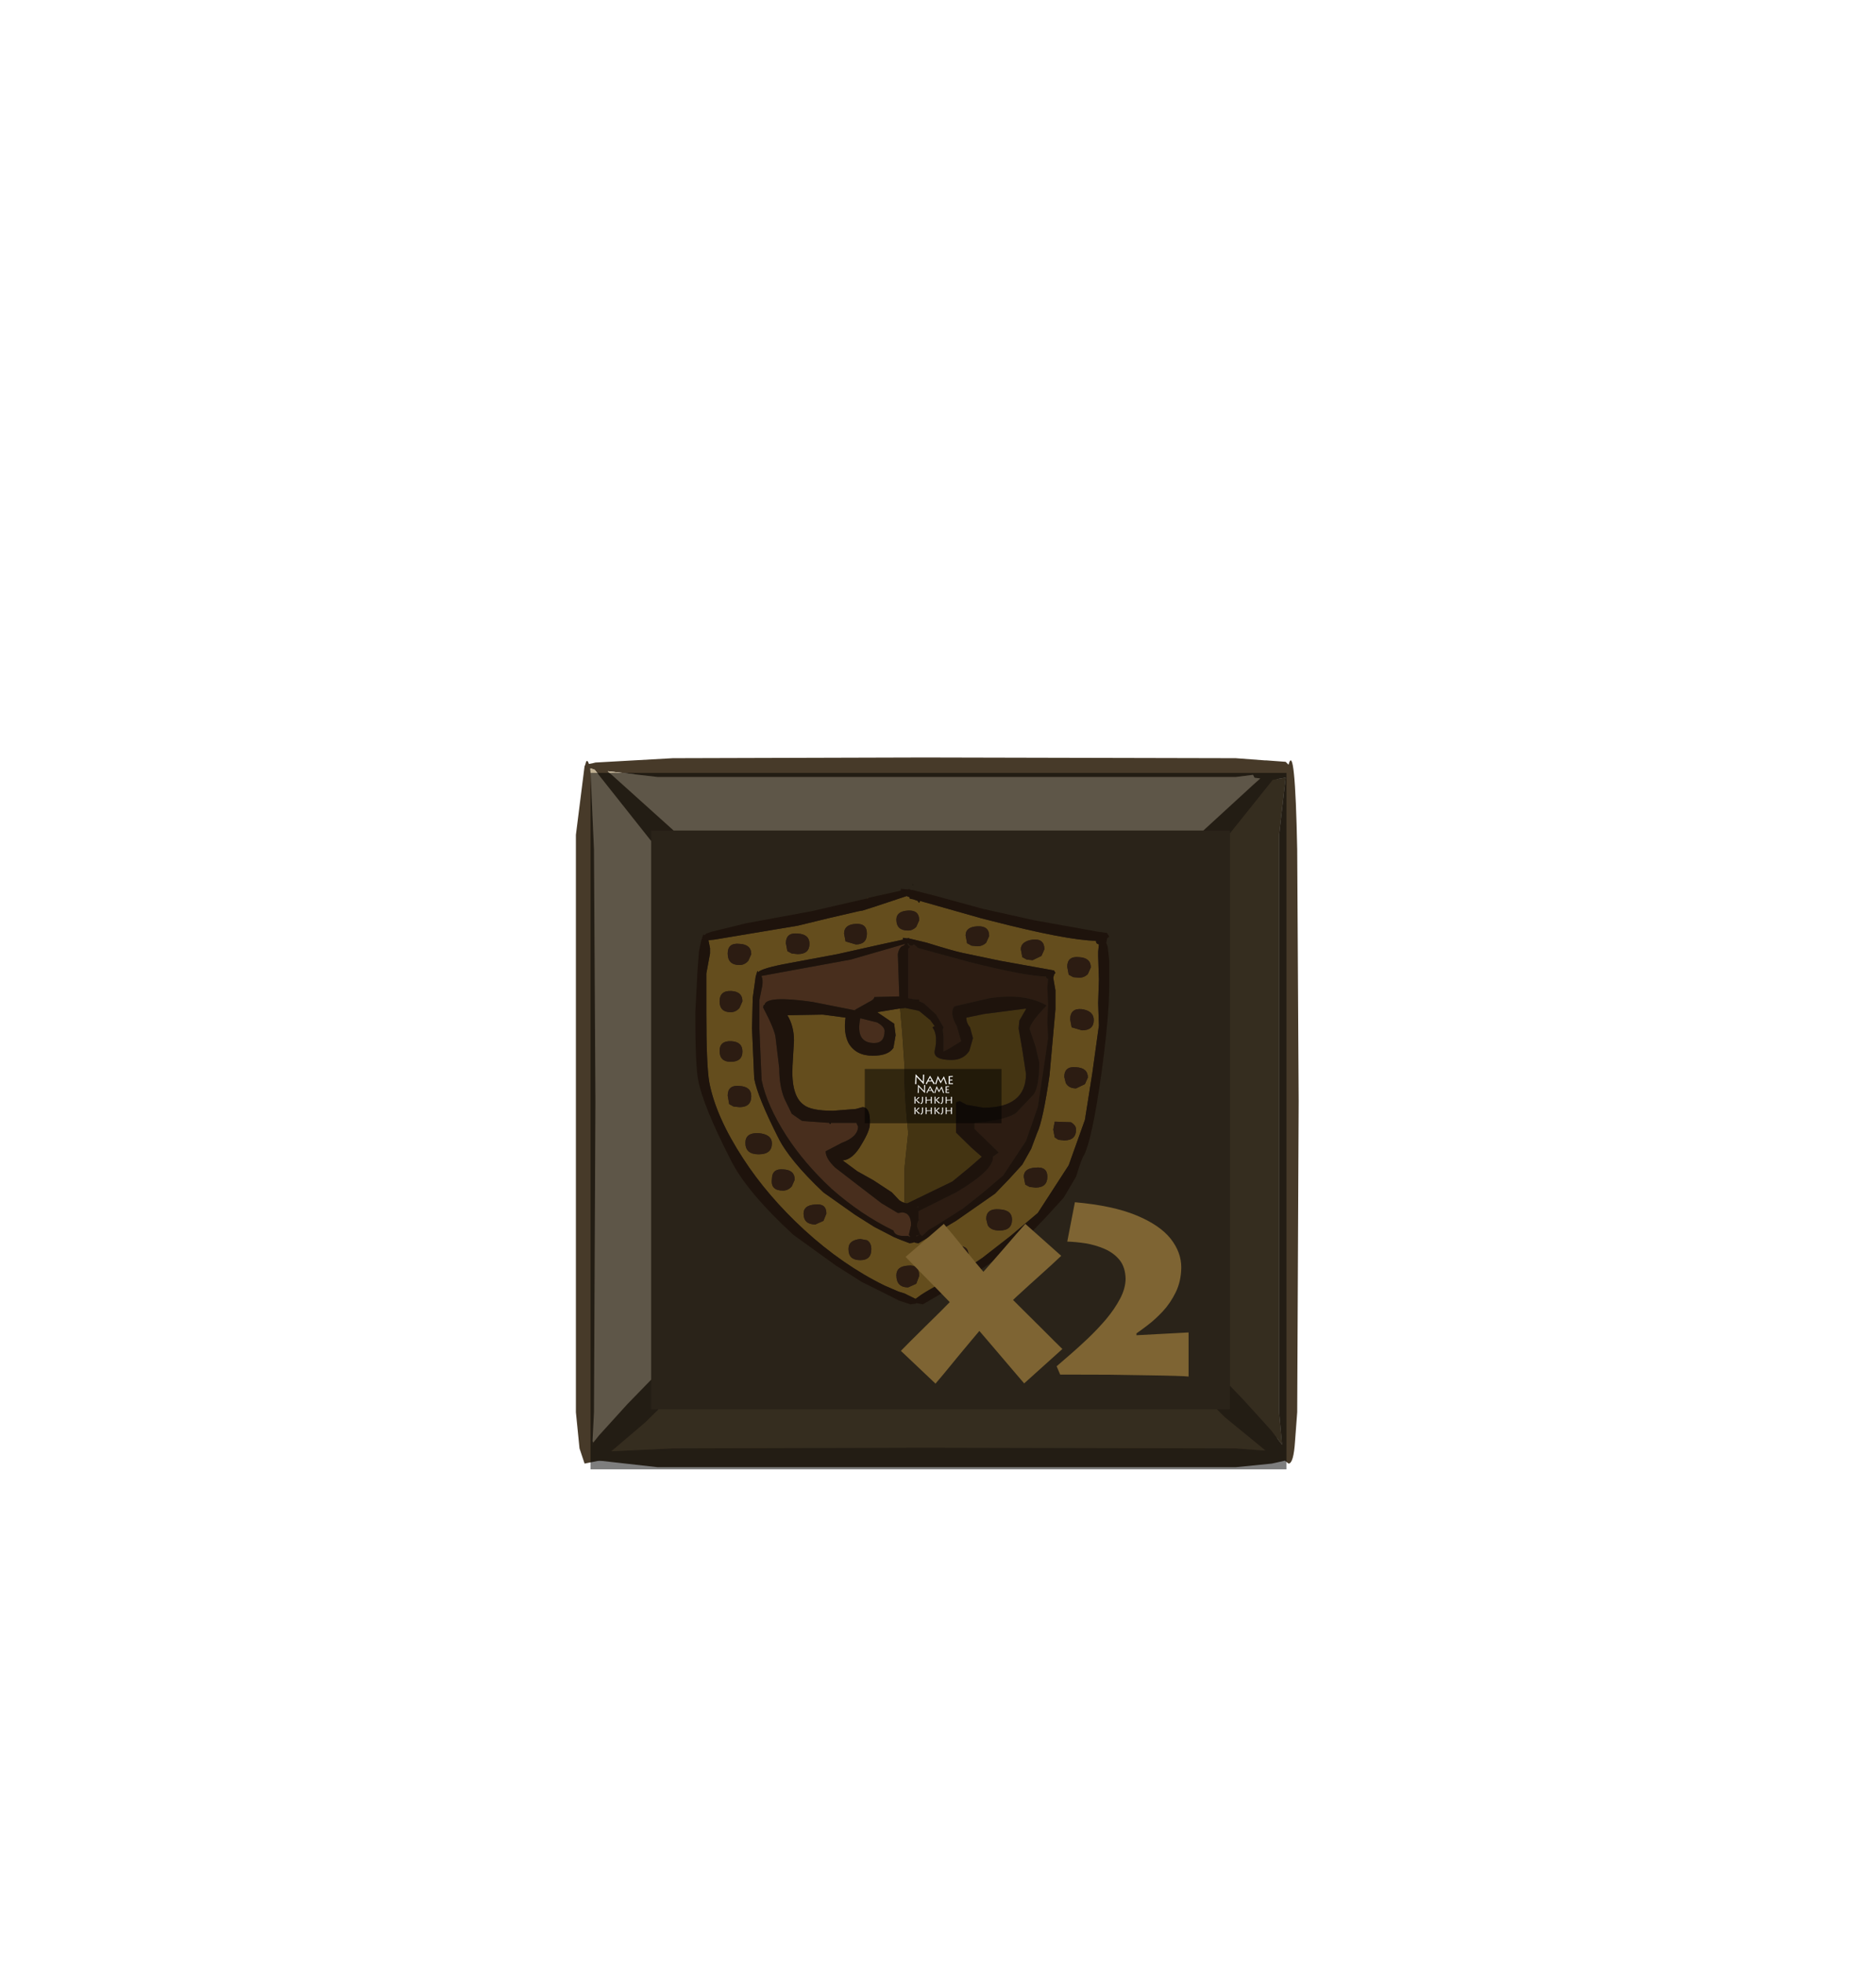 <?xml version="1.0" encoding="UTF-8" standalone="no"?>
<svg xmlns:ffdec="https://www.free-decompiler.com/flash" xmlns:xlink="http://www.w3.org/1999/xlink" ffdec:objectType="frame" height="135.65px" width="129.65px" xmlns="http://www.w3.org/2000/svg">
  <g transform="matrix(1.0, 0.0, 0.0, 1.0, 45.0, 57.4)">
    <use ffdec:characterId="933" height="47.45" id="bgcolor" transform="matrix(1.0, 0.0, 0.0, 1.0, -4.2, -3.9)" width="47.45" xlink:href="#sprite0"/>
    <use ffdec:characterId="921" height="22.0" id="hitbox" transform="matrix(2.23, 0.0, 0.0, 2.175, -4.55, -4.25)" width="22.0" xlink:href="#sprite1"/>
    <clipPath id="clipPath0" transform="matrix(1.0, 0.0, 0.0, 1.0, 0.0, 0.0)">
      <path d="M40.0 0.0 L40.0 40.0 0.0 40.0 0.0 0.0 40.0 0.0" fill="#cccccc" fill-rule="evenodd" stroke="none"/>
    </clipPath>
    <g clip-path="url(#clipPath0)">
      <filter id="filter0">
        <feColorMatrix in="SourceGraphic" result="filterResult0" type="matrix" values="0 0 0 0 1.0,0 0 0 0 0.2,0 0 0 0 0.0,0 0 0 1 0"/>
        <feConvolveMatrix divisor="784.0" in="filterResult0" kernelMatrix="1 1 1 1 1 1 1 1 1 1 1 1 1 1 1 1 1 1 1 1 1 1 1 1 1 1 1 1 1 1 1 1 1 1 1 1 1 1 1 1 1 1 1 1 1 1 1 1 1 1 1 1 1 1 1 1 1 1 1 1 1 1 1 1 1 1 1 1 1 1 1 1 1 1 1 1 1 1 1 1 1 1 1 1 1 1 1 1 1 1 1 1 1 1 1 1 1 1 1 1 1 1 1 1 1 1 1 1 1 1 1 1 1 1 1 1 1 1 1 1 1 1 1 1 1 1 1 1 1 1 1 1 1 1 1 1 1 1 1 1 1 1 1 1 1 1 1 1 1 1 1 1 1 1 1 1 1 1 1 1 1 1 1 1 1 1 1 1 1 1 1 1 1 1 1 1 1 1 1 1 1 1 1 1 1 1 1 1 1 1 1 1 1 1 1 1 1 1 1 1 1 1 1 1 1 1 1 1 1 1 1 1 1 1 1 1 1 1 1 1 1 1 1 1 1 1 1 1 1 1 1 1 1 1 1 1 1 1 1 1 1 1 1 1 1 1 1 1 1 1 1 1 1 1 1 1 1 1 1 1 1 1 1 1 1 1 1 1 1 1 1 1 1 1 1 1 1 1 1 1 1 1 1 1 1 1 1 1 1 1 1 1 1 1 1 1 1 1 1 1 1 1 1 1 1 1 1 1 1 1 1 1 1 1 1 1 1 1 1 1 1 1 1 1 1 1 1 1 1 1 1 1 1 1 1 1 1 1 1 1 1 1 1 1 1 1 1 1 1 1 1 1 1 1 1 1 1 1 1 1 1 1 1 1 1 1 1 1 1 1 1 1 1 1 1 1 1 1 1 1 1 1 1 1 1 1 1 1 1 1 1 1 1 1 1 1 1 1 1 1 1 1 1 1 1 1 1 1 1 1 1 1 1 1 1 1 1 1 1 1 1 1 1 1 1 1 1 1 1 1 1 1 1 1 1 1 1 1 1 1 1 1 1 1 1 1 1 1 1 1 1 1 1 1 1 1 1 1 1 1 1 1 1 1 1 1 1 1 1 1 1 1 1 1 1 1 1 1 1 1 1 1 1 1 1 1 1 1 1 1 1 1 1 1 1 1 1 1 1 1 1 1 1 1 1 1 1 1 1 1 1 1 1 1 1 1 1 1 1 1 1 1 1 1 1 1 1 1 1 1 1 1 1 1 1 1 1 1 1 1 1 1 1 1 1 1 1 1 1 1 1 1 1 1 1 1 1 1 1 1 1 1 1 1 1 1 1 1 1 1 1 1 1 1 1 1 1 1 1 1 1 1 1 1 1 1 1 1 1 1 1 1 1 1 1 1 1 1 1 1 1 1 1 1 1 1 1 1 1 1 1 1 1 1 1 1 1 1 1 1 1 1 1 1 1 1 1 1 1 1 1 1 1 1 1 1 1 1 1 1 1 1 1 1 1 1 1 1 1 1 1 1 1 1 1 1 1 1 1 1 1 1 1 1 1 1 1 1 1 1 1 1 1 1 1 1 1 1 1 1 1 1 1 1 1 1 1 1 1 1 1 1 1 1 1 1 1 1 1 1 1 1 1 1 1 1 1 1 1 1 1 1 1 1 1 1 1 1 1 1 1 1 1 1 1 1 1 1 1 1 1 1 1 1 1 1 1 1 1 1 1 1 1 1 1 1 1 1 1 1 1 1 1 1 1 1 1 1 1 1 1 1 1 1 1 1 1 1 1 1 1 1 1 1 1 1 1 1 1 1 1 1 1 1" order="28 28" result="filterResult1"/>
        <feConvolveMatrix divisor="784.0" in="filterResult1" kernelMatrix="1 1 1 1 1 1 1 1 1 1 1 1 1 1 1 1 1 1 1 1 1 1 1 1 1 1 1 1 1 1 1 1 1 1 1 1 1 1 1 1 1 1 1 1 1 1 1 1 1 1 1 1 1 1 1 1 1 1 1 1 1 1 1 1 1 1 1 1 1 1 1 1 1 1 1 1 1 1 1 1 1 1 1 1 1 1 1 1 1 1 1 1 1 1 1 1 1 1 1 1 1 1 1 1 1 1 1 1 1 1 1 1 1 1 1 1 1 1 1 1 1 1 1 1 1 1 1 1 1 1 1 1 1 1 1 1 1 1 1 1 1 1 1 1 1 1 1 1 1 1 1 1 1 1 1 1 1 1 1 1 1 1 1 1 1 1 1 1 1 1 1 1 1 1 1 1 1 1 1 1 1 1 1 1 1 1 1 1 1 1 1 1 1 1 1 1 1 1 1 1 1 1 1 1 1 1 1 1 1 1 1 1 1 1 1 1 1 1 1 1 1 1 1 1 1 1 1 1 1 1 1 1 1 1 1 1 1 1 1 1 1 1 1 1 1 1 1 1 1 1 1 1 1 1 1 1 1 1 1 1 1 1 1 1 1 1 1 1 1 1 1 1 1 1 1 1 1 1 1 1 1 1 1 1 1 1 1 1 1 1 1 1 1 1 1 1 1 1 1 1 1 1 1 1 1 1 1 1 1 1 1 1 1 1 1 1 1 1 1 1 1 1 1 1 1 1 1 1 1 1 1 1 1 1 1 1 1 1 1 1 1 1 1 1 1 1 1 1 1 1 1 1 1 1 1 1 1 1 1 1 1 1 1 1 1 1 1 1 1 1 1 1 1 1 1 1 1 1 1 1 1 1 1 1 1 1 1 1 1 1 1 1 1 1 1 1 1 1 1 1 1 1 1 1 1 1 1 1 1 1 1 1 1 1 1 1 1 1 1 1 1 1 1 1 1 1 1 1 1 1 1 1 1 1 1 1 1 1 1 1 1 1 1 1 1 1 1 1 1 1 1 1 1 1 1 1 1 1 1 1 1 1 1 1 1 1 1 1 1 1 1 1 1 1 1 1 1 1 1 1 1 1 1 1 1 1 1 1 1 1 1 1 1 1 1 1 1 1 1 1 1 1 1 1 1 1 1 1 1 1 1 1 1 1 1 1 1 1 1 1 1 1 1 1 1 1 1 1 1 1 1 1 1 1 1 1 1 1 1 1 1 1 1 1 1 1 1 1 1 1 1 1 1 1 1 1 1 1 1 1 1 1 1 1 1 1 1 1 1 1 1 1 1 1 1 1 1 1 1 1 1 1 1 1 1 1 1 1 1 1 1 1 1 1 1 1 1 1 1 1 1 1 1 1 1 1 1 1 1 1 1 1 1 1 1 1 1 1 1 1 1 1 1 1 1 1 1 1 1 1 1 1 1 1 1 1 1 1 1 1 1 1 1 1 1 1 1 1 1 1 1 1 1 1 1 1 1 1 1 1 1 1 1 1 1 1 1 1 1 1 1 1 1 1 1 1 1 1 1 1 1 1 1 1 1 1 1 1 1 1 1 1 1 1 1 1 1 1 1 1 1 1 1 1 1 1 1 1 1 1 1 1 1 1 1 1 1 1 1 1 1 1 1 1 1 1 1 1 1 1 1 1 1 1 1 1 1 1 1 1 1 1 1 1 1 1 1 1 1 1 1 1 1 1 1 1 1 1 1 1 1 1 1 1 1 1 1 1 1 1 1 1 1 1 1 1 1 1 1 1 1 1 1 1" order="28 28" result="filterResult2"/>
        <feConvolveMatrix divisor="784.0" in="filterResult2" kernelMatrix="1 1 1 1 1 1 1 1 1 1 1 1 1 1 1 1 1 1 1 1 1 1 1 1 1 1 1 1 1 1 1 1 1 1 1 1 1 1 1 1 1 1 1 1 1 1 1 1 1 1 1 1 1 1 1 1 1 1 1 1 1 1 1 1 1 1 1 1 1 1 1 1 1 1 1 1 1 1 1 1 1 1 1 1 1 1 1 1 1 1 1 1 1 1 1 1 1 1 1 1 1 1 1 1 1 1 1 1 1 1 1 1 1 1 1 1 1 1 1 1 1 1 1 1 1 1 1 1 1 1 1 1 1 1 1 1 1 1 1 1 1 1 1 1 1 1 1 1 1 1 1 1 1 1 1 1 1 1 1 1 1 1 1 1 1 1 1 1 1 1 1 1 1 1 1 1 1 1 1 1 1 1 1 1 1 1 1 1 1 1 1 1 1 1 1 1 1 1 1 1 1 1 1 1 1 1 1 1 1 1 1 1 1 1 1 1 1 1 1 1 1 1 1 1 1 1 1 1 1 1 1 1 1 1 1 1 1 1 1 1 1 1 1 1 1 1 1 1 1 1 1 1 1 1 1 1 1 1 1 1 1 1 1 1 1 1 1 1 1 1 1 1 1 1 1 1 1 1 1 1 1 1 1 1 1 1 1 1 1 1 1 1 1 1 1 1 1 1 1 1 1 1 1 1 1 1 1 1 1 1 1 1 1 1 1 1 1 1 1 1 1 1 1 1 1 1 1 1 1 1 1 1 1 1 1 1 1 1 1 1 1 1 1 1 1 1 1 1 1 1 1 1 1 1 1 1 1 1 1 1 1 1 1 1 1 1 1 1 1 1 1 1 1 1 1 1 1 1 1 1 1 1 1 1 1 1 1 1 1 1 1 1 1 1 1 1 1 1 1 1 1 1 1 1 1 1 1 1 1 1 1 1 1 1 1 1 1 1 1 1 1 1 1 1 1 1 1 1 1 1 1 1 1 1 1 1 1 1 1 1 1 1 1 1 1 1 1 1 1 1 1 1 1 1 1 1 1 1 1 1 1 1 1 1 1 1 1 1 1 1 1 1 1 1 1 1 1 1 1 1 1 1 1 1 1 1 1 1 1 1 1 1 1 1 1 1 1 1 1 1 1 1 1 1 1 1 1 1 1 1 1 1 1 1 1 1 1 1 1 1 1 1 1 1 1 1 1 1 1 1 1 1 1 1 1 1 1 1 1 1 1 1 1 1 1 1 1 1 1 1 1 1 1 1 1 1 1 1 1 1 1 1 1 1 1 1 1 1 1 1 1 1 1 1 1 1 1 1 1 1 1 1 1 1 1 1 1 1 1 1 1 1 1 1 1 1 1 1 1 1 1 1 1 1 1 1 1 1 1 1 1 1 1 1 1 1 1 1 1 1 1 1 1 1 1 1 1 1 1 1 1 1 1 1 1 1 1 1 1 1 1 1 1 1 1 1 1 1 1 1 1 1 1 1 1 1 1 1 1 1 1 1 1 1 1 1 1 1 1 1 1 1 1 1 1 1 1 1 1 1 1 1 1 1 1 1 1 1 1 1 1 1 1 1 1 1 1 1 1 1 1 1 1 1 1 1 1 1 1 1 1 1 1 1 1 1 1 1 1 1 1 1 1 1 1 1 1 1 1 1 1 1 1 1 1 1 1 1 1 1 1 1 1 1 1 1 1 1 1 1 1 1 1 1 1 1 1 1 1 1 1 1 1 1 1 1 1 1 1 1 1 1 1 1 1 1 1 1 1 1 1 1 1 1" order="28 28" result="filterResult3"/>
        <feComposite in="SourceGraphic" in2="filterResult3" operator="over" result="filterResult4"/>
      </filter>
      <use ffdec:characterId="982" filter="url(#filter0)" height="34.7" transform="matrix(1.018, 0.0, 0.0, 0.836, 3.052, 3.734)" width="28.1" xlink:href="#sprite2"/>
      <filter id="filter3">
        <feColorMatrix in="SourceGraphic" result="filterResult5" type="matrix" values="0 0 0 0 0.0,0 0 0 0 0.0,0 0 0 0 0.0,0 0 0 1 0"/>
        <feConvolveMatrix divisor="9.0" in="filterResult5" kernelMatrix="1 1 1 1 1 1 1 1 1" order="3 3" result="filterResult6"/>
        <feComposite in="SourceGraphic" in2="filterResult6" operator="over" result="filterResult7"/>
      </filter>
      <use ffdec:characterId="983" filter="url(#filter3)" height="15.25" transform="matrix(1.0, 0.0, 0.0, 1.0, 16.75, 24.4)" width="28.35" xlink:href="#text0"/>
    </g>
    <filter id="filter4">
      <feColorMatrix in="SourceGraphic" result="filterResult8" type="matrix" values="0 0 0 0 0.0,0 0 0 0 0.0,0 0 0 0 0.0,0 0 0 1 0"/>
      <feConvolveMatrix divisor="4.0" in="filterResult8" kernelMatrix="1 1 1 1" order="2 2" result="filterResult9"/>
      <feComposite in="SourceGraphic" in2="filterResult9" operator="over" result="filterResult10"/>
    </filter>
    <use ffdec:characterId="935" filter="url(#filter4)" height="15.75" id="txt_hotkey" transform="matrix(1.0, 0.0, 0.0, 1.0, -3.85, -0.1)" width="18.0" xlink:href="#text1"/>
    <use ffdec:characterId="948" ffdec:characterName="Army_fla.Hud_BgButton_151" height="97.6" id="bg" transform="matrix(1.0, 0.0, 0.0, 1.0, -29.05, -29.25)" width="97.6" xlink:href="#sprite3"/>
    <use ffdec:characterId="950" ffdec:characterName="Army_fla.Hud_cooldown_152" height="48.5" id="cdcover" transform="matrix(0.998, 0.0, 0.0, 0.99, -4.2, -4)" width="48.1" xlink:href="#sprite4"/>
    <use ffdec:characterId="950" ffdec:characterName="Army_fla.Hud_cooldown_152" height="48.5" id="cd" transform="matrix(0.998, 0.0, 0.0, 0.99, -4.2, -4)" width="48.1" xlink:href="#sprite4"/>
    <use ffdec:characterId="953" ffdec:characterName="Army_fla.Hud_Description_153" height="50.1" id="desc" transform="matrix(0.075, 0.0, 0.0, 0.075, 14.65, 16.478)" width="129.55" xlink:href="#sprite5"/>
  </g>
  <defs>
    <g id="sprite0" transform="matrix(1.0, 0.0, 0.0, 1.0, 0.0, 0.0)">
      <use ffdec:characterId="932" height="47.45" transform="matrix(1.0, 0.0, 0.0, 1.0, 0.0, 0.0)" width="47.45" xlink:href="#shape0"/>
    </g>
    <g id="shape0" transform="matrix(1.0, 0.0, 0.0, 1.0, 0.0, 0.0)">
      <path d="M47.45 0.0 L47.45 47.45 0.0 47.45 0.0 0.0 47.45 0.0" fill="#564732" fill-rule="evenodd" stroke="none"/>
    </g>
    <g id="sprite1" transform="matrix(1.0, 0.0, 0.0, 1.0, 0.0, 0.0)">
      <use ffdec:characterId="145" height="22.0" transform="matrix(1.0, 0.0, 0.0, 1.0, 0.0, 0.0)" width="22.0" xlink:href="#shape1"/>
    </g>
    <g id="shape1" transform="matrix(1.0, 0.0, 0.0, 1.0, 0.0, 0.0)">
      <path d="M22.0 0.0 L22.0 22.0 0.0 22.0 0.0 0.0 22.0 0.0" fill="#00ff00" fill-opacity="0.0" fill-rule="evenodd" stroke="none"/>
    </g>
    <g id="sprite2" transform="matrix(1.0, 0.0, 0.0, 1.0, 13.45, 17.25)">
      <use ffdec:characterId="981" height="34.7" transform="matrix(1.0, 0.0, 0.0, 1.0, -13.45, -17.25)" width="28.1" xlink:href="#shape3"/>
    </g>
    <g id="shape3" transform="matrix(1.0, 0.0, 0.0, 1.0, 13.45, 17.25)">
      <path d="M0.95 -16.25 L1.0 -16.25 1.1 -16.2 1.1 -16.1 1.25 -16.05 1.3 -16.05 1.65 -15.9 1.7 -15.8 1.75 -15.75 1.8 -15.9 6.0 -14.45 6.65 -14.25 Q11.75 -12.65 13.75 -12.6 13.75 -12.4 13.85 -12.35 L13.95 -12.3 13.9 -11.7 13.9 -11.35 13.95 -9.4 13.9 -7.45 13.95 -5.6 13.5 -1.65 13.0 2.2 11.9 5.95 9.8 9.9 7.95 11.8 6.05 13.6 4.65 14.75 3.4 15.6 Q2.4 16.25 1.9 16.65 L1.5 17.0 0.75 16.55 0.35 16.4 -0.6 15.9 Q-3.45 14.2 -6.05 11.3 -8.55 8.5 -10.2 5.4 -12.05 1.95 -12.5 -0.9 -12.7 -2.3 -12.7 -6.65 L-12.7 -9.9 -12.45 -11.55 -12.45 -12.0 -12.55 -12.6 -12.55 -12.65 -12.15 -12.7 -6.5 -13.85 -4.3 -14.5 -2.35 -15.05 -2.1 -15.1 -1.2 -15.45 0.9 -16.3 0.95 -16.25 M1.0 -15.1 Q0.2 -15.05 0.2 -14.35 0.2 -13.45 1.0 -13.45 1.3 -13.45 1.55 -13.75 L1.75 -14.3 Q1.75 -15.15 1.0 -15.1 M-9.25 -10.05 L-9.35 -9.65 -9.55 -7.9 -9.6 -5.35 -9.45 -1.2 Q-9.2 0.35 -7.85 3.6 -7.1 5.5 -4.75 8.2 L-2.6 10.05 -1.3 11.05 0.05 11.9 0.35 12.05 0.55 12.15 1.1 12.4 1.35 12.35 1.4 12.3 1.45 12.35 1.7 12.4 4.25 10.55 6.9 8.3 7.85 7.1 8.75 5.9 9.35 4.6 9.75 3.3 Q10.15 2.3 10.6 -1.5 L11.0 -6.95 11.0 -8.5 10.85 -9.55 10.9 -9.75 10.9 -9.8 11.0 -9.95 10.9 -10.15 7.25 -10.95 4.7 -11.6 Q4.1 -11.75 2.25 -12.45 L1.05 -12.8 1.05 -12.85 0.95 -12.8 0.65 -12.85 0.65 -12.7 -1.05 -12.25 -3.8 -11.5 -7.1 -10.75 Q-8.9 -10.35 -9.2 -10.0 L-9.2 -10.1 -9.25 -10.05 M4.9 -13.05 L5.0 -12.4 5.3 -12.2 5.7 -12.15 Q6.05 -12.15 6.3 -12.45 L6.5 -13.0 Q6.5 -13.85 5.7 -13.8 4.9 -13.75 4.9 -13.05 M1.7 -6.8 L1.65 -6.75 1.6 -6.85 1.7 -6.8 M0.45 -7.0 L0.6 -4.95 0.75 -2.25 Q0.7 -0.4 1.0 3.3 L0.75 6.2 0.75 9.05 0.95 9.1 Q0.7 9.1 0.4 8.85 L-0.1 8.2 -1.35 7.2 -2.45 6.45 -3.45 5.55 Q-2.75 5.5 -2.15 4.2 -1.6 3.1 -1.6 2.55 -1.55 1.15 -2.1 1.15 L-2.55 1.3 -4.1 1.45 Q-5.6 1.45 -6.1 0.95 -6.95 0.2 -6.85 -2.25 L-6.75 -4.35 Q-6.75 -5.55 -7.2 -6.45 L-4.8 -6.5 -3.25 -6.25 Q-3.4 -5.0 -3.05 -4.15 -2.55 -3.1 -1.4 -3.1 -0.35 -3.1 0.0 -3.75 L0.15 -4.8 0.05 -5.75 -1.1 -6.7 0.4 -7.0 0.45 -7.0 M9.45 -11.0 L10.05 -11.35 10.25 -11.9 Q10.25 -12.8 9.45 -12.7 8.65 -12.55 8.65 -11.9 L8.75 -11.25 9.05 -11.05 9.45 -11.0 M-11.05 -2.6 Q-10.25 -2.6 -10.25 -3.45 -10.25 -4.25 -11.0 -4.3 -11.8 -4.35 -11.8 -3.5 -11.8 -2.6 -11.05 -2.6 M-10.45 -7.05 L-10.25 -7.6 Q-10.25 -8.4 -11.0 -8.45 -11.8 -8.5 -11.8 -7.6 -11.8 -6.7 -11.05 -6.7 -10.7 -6.7 -10.45 -7.05 M-11.25 -11.55 Q-11.25 -10.6 -10.45 -10.6 -10.1 -10.6 -9.85 -10.95 L-9.65 -11.5 Q-9.65 -12.3 -10.45 -12.35 -11.25 -12.45 -11.25 -11.55 M-3.35 -13.2 L-3.25 -12.55 -2.55 -12.3 Q-1.8 -12.3 -1.8 -13.2 -1.8 -14.05 -2.55 -14.0 -3.35 -13.95 -3.35 -13.2 M-6.5 -13.2 Q-7.3 -13.3 -7.3 -12.4 L-7.2 -11.75 -6.9 -11.55 -6.5 -11.5 Q-5.7 -11.5 -5.7 -12.35 -5.7 -13.15 -6.5 -13.2 M12.4 -2.15 Q11.6 -2.25 11.6 -1.35 L11.7 -0.85 Q11.9 -0.4 12.4 -0.4 L13.0 -0.75 13.2 -1.3 Q13.2 -2.1 12.4 -2.15 M12.8 -5.2 Q13.6 -5.2 13.6 -6.05 13.6 -6.8 12.8 -6.95 12.0 -7.05 12.0 -6.1 L12.1 -5.45 12.8 -5.2 M13.2 -9.85 L13.4 -10.4 Q13.4 -11.2 12.6 -11.25 11.8 -11.35 11.8 -10.45 L11.9 -9.8 12.2 -9.6 12.6 -9.55 Q12.95 -9.55 13.2 -9.85 M-3.05 12.9 Q-3.05 13.8 -2.25 13.8 -1.5 13.8 -1.5 12.9 -1.5 12.35 -1.8 12.15 L-2.25 12.05 Q-3.05 12.15 -3.05 12.85 L-3.05 12.9 M-6.1 9.95 Q-6.1 10.85 -5.3 10.85 L-4.75 10.55 -4.55 9.95 Q-4.55 9.1 -5.3 9.2 -6.1 9.25 -6.1 9.95 M-6.9 7.7 L-6.7 7.15 Q-6.7 6.35 -7.45 6.3 -8.25 6.2 -8.25 7.1 -8.35 8.05 -7.5 8.05 -7.15 8.05 -6.9 7.7 M-9.15 5.05 Q-8.25 5.05 -8.25 4.15 -8.25 3.4 -9.15 3.3 -10.05 3.25 -10.05 4.1 -10.05 5.05 -9.15 5.05 M11.6 3.9 Q12.4 3.9 12.4 3.0 12.4 2.65 12.05 2.4 L10.95 2.35 10.85 3.0 10.95 3.65 11.2 3.85 11.6 3.9 M-10.85 1.1 L-10.45 1.15 Q-9.65 1.15 -9.65 0.25 -9.65 -0.55 -10.45 -0.6 -11.25 -0.7 -11.25 0.2 L-11.15 0.9 -10.85 1.1 M1.0 14.25 Q0.2 14.3 0.2 15.05 0.2 16.05 1.0 16.05 L1.55 15.75 1.75 15.1 Q1.75 14.15 1.0 14.25 M4.35 14.35 Q4.65 14.35 4.9 14.0 L5.1 13.4 Q5.1 12.55 4.35 12.65 3.55 12.7 3.55 13.4 3.55 14.35 4.35 14.35 M7.2 9.6 Q6.3 9.5 6.3 10.4 L6.4 10.9 Q6.6 11.35 7.2 11.35 8.05 11.35 8.05 10.45 8.05 9.65 7.2 9.6 M9.25 7.75 L9.65 7.8 Q10.45 7.8 10.45 6.9 10.45 6.05 9.65 6.15 8.85 6.2 8.85 6.9 L8.95 7.55 9.25 7.75" fill="#cc9d3c" fill-rule="evenodd" stroke="none"/>
      <path d="M1.35 -17.25 L1.3 -17.2 1.3 -17.25 1.35 -17.25 M1.7 -15.8 L1.8 -15.9 1.75 -15.75 1.7 -15.8 M-9.25 -10.05 L-9.2 -10.1 -9.2 -10.0 -9.25 -10.05 M-4.25 2.45 L-4.25 2.5 -4.3 2.55 -4.35 2.5 -4.35 2.45 -4.25 2.45" fill="#000000" fill-rule="evenodd" stroke="none"/>
      <path d="M0.9 -16.3 L0.95 -16.3 0.95 -16.25 0.9 -16.3" fill="#999999" fill-rule="evenodd" stroke="none"/>
      <path d="M1.0 -15.1 Q1.75 -15.15 1.75 -14.3 L1.55 -13.75 Q1.3 -13.45 1.0 -13.45 0.2 -13.45 0.2 -14.35 0.2 -15.05 1.0 -15.1 M4.9 -13.05 Q4.9 -13.75 5.7 -13.8 6.5 -13.85 6.5 -13.0 L6.3 -12.45 Q6.05 -12.15 5.7 -12.15 L5.3 -12.2 5.0 -12.4 4.9 -13.05 M9.45 -11.0 L9.05 -11.05 8.75 -11.25 8.65 -11.9 Q8.65 -12.55 9.45 -12.7 10.25 -12.8 10.25 -11.9 L10.05 -11.35 9.45 -11.0 M1.05 -12.25 L1.25 -12.2 1.4 -12.3 1.6 -12.1 1.6 -12.05 1.65 -12.05 1.7 -12.0 5.15 -10.85 Q8.9 -9.7 10.35 -9.65 L10.4 -9.5 10.5 -9.45 10.45 -8.75 10.5 -7.35 10.45 -5.9 10.5 -4.55 10.15 -1.65 9.8 1.15 9.0 3.95 7.45 6.8 6.05 8.25 4.7 9.55 2.75 11.05 2.45 11.25 2.35 11.35 1.95 11.8 1.8 11.65 1.7 11.75 1.55 11.85 1.55 11.75 1.65 11.75 1.8 11.65 1.6 11.0 Q1.6 10.65 1.75 10.45 L1.7 10.45 1.7 9.95 1.7 9.75 4.25 8.2 Q6.75 6.4 6.75 5.35 L6.75 5.25 7.15 4.9 5.5 2.95 5.5 2.45 Q7.75 2.2 8.35 1.6 L9.4 0.25 Q9.9 -0.25 9.9 -2.55 L9.65 -3.85 9.25 -5.3 Q9.25 -5.8 10.4 -7.25 8.95 -8.3 6.5 -7.85 L4.2 -7.2 Q4.0 -7.1 4.0 -6.6 4.0 -6.2 4.3 -5.55 L4.6 -4.3 3.8 -3.7 3.4 -3.45 3.4 -4.7 3.35 -5.25 3.4 -5.45 2.9 -6.5 2.05 -7.45 1.75 -7.6 1.75 -7.75 1.5 -7.75 1.0 -7.85 1.0 -11.95 1.15 -12.1 1.05 -12.15 1.0 -12.25 1.05 -12.25 M13.2 -9.85 Q12.95 -9.55 12.6 -9.55 L12.2 -9.6 11.9 -9.8 11.8 -10.45 Q11.8 -11.35 12.6 -11.25 13.4 -11.2 13.4 -10.4 L13.2 -9.85 M12.8 -5.2 L12.1 -5.45 12.0 -6.1 Q12.0 -7.05 12.8 -6.95 13.6 -6.8 13.6 -6.05 13.6 -5.2 12.8 -5.2 M12.4 -2.15 Q13.2 -2.1 13.2 -1.3 L13.0 -0.75 12.4 -0.4 Q11.9 -0.4 11.7 -0.85 L11.6 -1.35 Q11.6 -2.25 12.4 -2.15 M-6.5 -13.2 Q-5.7 -13.15 -5.7 -12.35 -5.7 -11.5 -6.5 -11.5 L-6.9 -11.55 -7.2 -11.75 -7.3 -12.4 Q-7.3 -13.3 -6.5 -13.2 M-3.35 -13.2 Q-3.35 -13.95 -2.55 -14.0 -1.8 -14.05 -1.8 -13.2 -1.8 -12.3 -2.55 -12.3 L-3.25 -12.55 -3.35 -13.2 M-11.25 -11.55 Q-11.25 -12.45 -10.45 -12.35 -9.65 -12.3 -9.65 -11.5 L-9.85 -10.95 Q-10.1 -10.6 -10.45 -10.6 -11.25 -10.6 -11.25 -11.55 M-10.45 -7.05 Q-10.7 -6.7 -11.05 -6.7 -11.8 -6.7 -11.8 -7.6 -11.8 -8.5 -11.0 -8.45 -10.25 -8.4 -10.25 -7.6 L-10.45 -7.05 M-11.05 -2.6 Q-11.8 -2.6 -11.8 -3.5 -11.8 -4.35 -11.0 -4.3 -10.25 -4.25 -10.25 -3.45 -10.25 -2.6 -11.05 -2.6 M-9.15 5.05 Q-10.05 5.05 -10.05 4.1 -10.05 3.25 -9.15 3.3 -8.25 3.4 -8.25 4.15 -8.25 5.05 -9.15 5.05 M-6.9 7.7 Q-7.15 8.05 -7.5 8.05 -8.35 8.05 -8.25 7.1 -8.25 6.2 -7.45 6.3 -6.7 6.35 -6.7 7.15 L-6.9 7.7 M-6.1 9.95 Q-6.1 9.25 -5.3 9.2 -4.55 9.1 -4.55 9.95 L-4.75 10.55 -5.3 10.85 Q-6.1 10.85 -6.1 9.95 M-3.05 12.85 Q-3.05 12.15 -2.25 12.05 L-1.8 12.15 Q-1.5 12.35 -1.5 12.9 -1.5 13.8 -2.25 13.8 -3.05 13.8 -3.05 12.9 L-3.05 12.85 M-10.85 1.1 L-11.15 0.9 -11.25 0.2 Q-11.25 -0.7 -10.45 -0.6 -9.65 -0.55 -9.65 0.25 -9.65 1.15 -10.45 1.15 L-10.85 1.1 M11.6 3.9 L11.2 3.85 10.95 3.65 10.85 3.0 10.95 2.35 12.05 2.4 Q12.4 2.65 12.4 3.0 12.4 3.9 11.6 3.9 M9.25 7.75 L8.95 7.55 8.85 6.9 Q8.85 6.2 9.65 6.15 10.45 6.05 10.45 6.9 10.45 7.8 9.65 7.8 L9.25 7.75 M7.2 9.6 Q8.05 9.65 8.05 10.45 8.05 11.35 7.2 11.35 6.6 11.35 6.4 10.9 L6.3 10.4 Q6.3 9.5 7.2 9.6 M4.35 14.35 Q3.55 14.35 3.55 13.4 3.55 12.7 4.35 12.65 5.1 12.55 5.1 13.4 L4.9 14.0 Q4.65 14.35 4.35 14.35 M1.0 14.25 Q1.75 14.15 1.75 15.1 L1.55 15.75 1.0 16.05 Q0.2 16.05 0.2 15.05 0.2 14.3 1.0 14.25" fill="#593924" fill-rule="evenodd" stroke="none"/>
      <path d="M-4.25 2.45 L-2.5 2.45 -2.5 2.5 -2.4 2.75 Q-2.4 3.6 -3.5 4.1 L-4.6 4.8 Q-4.6 5.4 -3.95 6.15 L-2.3 7.7 -0.8 9.1 0.3 9.9 0.35 9.9 0.6 9.85 Q1.2 9.9 1.2 10.9 L1.05 11.7 1.15 11.9 1.0 11.8 0.7 11.8 Q0.1 11.8 0.0 11.35 -2.2 10.05 -4.2 7.9 -6.05 5.8 -7.25 3.55 -8.6 1.0 -8.95 -1.1 L-9.1 -5.35 -9.1 -7.7 -8.9 -8.9 Q-8.85 -9.4 -8.95 -9.65 L-8.95 -9.7 -2.9 -11.05 0.8 -12.35 0.7 -12.2 Q0.4 -12.15 0.3 -11.5 L0.4 -8.0 0.25 -8.0 -1.3 -7.95 Q-1.3 -7.75 -1.65 -7.55 L-2.6 -6.9 -2.6 -6.85 -5.5 -7.55 Q-8.65 -8.1 -8.75 -7.3 L-8.8 -7.3 -8.85 -7.1 Q-8.05 -5.25 -8.0 -4.6 L-7.75 -2.05 Q-7.75 -0.6 -7.4 0.45 L-6.9 1.7 -6.25 2.25 -6.15 2.3 -4.35 2.45 -4.35 2.5 -4.3 2.55 -4.25 2.5 -4.25 2.45 M-1.1 -5.85 Q-0.6 -5.5 -0.6 -5.15 -0.6 -4.15 -1.3 -4.15 -2.6 -4.15 -2.25 -6.2 L-1.1 -5.85" fill="#915e3c" fill-rule="evenodd" stroke="none"/>
      <path d="M-1.8 -16.1 L-1.7 -16.15 -1.75 -16.1 -1.8 -16.1" fill="#ffcc00" fill-rule="evenodd" stroke="none"/>
      <path d="M1.7 -6.8 L1.75 -6.8 2.5 -6.05 2.8 -5.55 2.65 -5.45 Q3.05 -4.8 2.8 -3.5 2.7 -2.75 3.95 -2.75 4.75 -2.75 5.15 -3.5 L5.4 -4.55 5.2 -5.45 Q4.95 -5.8 4.95 -6.25 L6.15 -6.55 9.0 -7.0 9.0 -6.95 8.55 -6.0 8.5 -5.35 8.75 -3.6 9.0 -1.6 Q9.0 1.2 6.1 1.2 L4.95 0.95 4.5 0.65 4.25 0.75 4.25 3.25 5.3 4.5 6.0 5.25 5.2 6.1 4.0 7.3 0.95 9.1 0.75 9.05 0.75 6.2 1.0 3.3 Q0.7 -0.4 0.75 -2.25 L0.6 -4.95 0.45 -7.0 0.8 -7.05 1.6 -6.85 1.65 -6.75 1.7 -6.8" fill="#8a6924" fill-rule="evenodd" stroke="none"/>
      <path d="M-1.7 -16.15 L0.5 -16.75 0.5 -16.9 1.0 -16.85 1.1 -16.9 1.1 -16.85 1.2 -16.8 1.3 -16.8 1.45 -16.75 2.75 -16.35 6.05 -15.25 9.55 -14.3 13.9 -13.35 14.5 -13.25 14.65 -12.95 14.5 -12.8 14.5 -12.7 14.45 -12.45 14.55 -12.1 14.6 -11.55 14.65 -10.95 14.65 -8.9 Q14.65 -6.3 14.1 -1.45 13.5 3.7 12.95 5.1 12.8 5.3 12.4 6.9 L11.55 8.65 10.35 10.25 9.05 11.9 5.45 15.0 2.0 17.45 1.55 17.35 1.5 17.4 1.15 17.45 0.4 17.15 -0.25 16.75 -2.15 15.6 -3.9 14.25 -6.8 11.7 Q-10.0 8.1 -11.05 5.5 -12.9 1.1 -13.25 -1.05 -13.45 -2.25 -13.45 -6.65 L-13.3 -10.15 -13.2 -11.75 -13.05 -12.6 -12.9 -13.15 -12.85 -13.05 -12.7 -13.2 -12.35 -13.35 -10.0 -14.05 -5.55 -15.05 -1.8 -16.1 -1.75 -16.1 -1.7 -16.15 M0.95 -16.25 L0.95 -16.3 0.9 -16.3 -1.2 -15.45 -2.1 -15.1 -2.35 -15.05 -4.3 -14.5 -6.5 -13.85 -12.15 -12.7 -12.55 -12.65 -12.55 -12.6 -12.45 -12.0 -12.45 -11.55 -12.7 -9.9 -12.7 -6.65 Q-12.7 -2.3 -12.5 -0.9 -12.05 1.95 -10.2 5.4 -8.55 8.5 -6.05 11.3 -3.45 14.2 -0.6 15.9 L0.35 16.4 0.75 16.55 1.5 17.0 1.9 16.65 Q2.4 16.25 3.4 15.6 L4.65 14.75 6.05 13.6 7.95 11.8 9.8 9.9 11.9 5.95 13.0 2.2 13.5 -1.65 13.95 -5.6 13.9 -7.45 13.95 -9.4 13.9 -11.35 13.9 -11.7 13.95 -12.3 13.85 -12.35 Q13.75 -12.4 13.75 -12.6 11.75 -12.65 6.65 -14.25 L6.0 -14.45 1.8 -15.9 1.7 -15.8 1.65 -15.9 1.3 -16.05 1.25 -16.05 1.1 -16.1 1.1 -16.2 1.0 -16.25 0.95 -16.25 M-9.2 -10.0 Q-8.9 -10.35 -7.1 -10.75 L-3.8 -11.5 -1.05 -12.25 0.65 -12.7 0.65 -12.85 0.95 -12.8 1.05 -12.85 1.05 -12.8 2.25 -12.45 Q4.1 -11.75 4.7 -11.6 L7.25 -10.95 10.9 -10.15 11.0 -9.95 10.9 -9.8 10.9 -9.75 10.85 -9.55 11.0 -8.5 11.0 -6.95 10.6 -1.5 Q10.15 2.3 9.75 3.3 L9.35 4.6 8.75 5.9 7.85 7.1 6.9 8.3 4.25 10.55 1.7 12.4 1.45 12.35 1.4 12.3 1.35 12.35 1.1 12.4 0.55 12.15 0.35 12.05 0.05 11.9 -1.3 11.05 -2.6 10.05 -4.75 8.2 Q-7.1 5.5 -7.85 3.6 -9.2 0.35 -9.45 -1.2 L-9.6 -5.35 -9.55 -7.9 -9.35 -9.65 -9.25 -10.05 -9.2 -10.0 M0.95 9.1 L4.0 7.3 5.2 6.1 6.0 5.25 5.3 4.5 4.25 3.25 4.25 0.75 4.5 0.65 4.95 0.95 6.1 1.2 Q9.0 1.2 9.0 -1.6 L8.75 -3.6 8.5 -5.35 8.55 -6.0 9.0 -6.95 9.0 -7.0 6.15 -6.55 4.95 -6.25 Q4.95 -5.8 5.2 -5.45 L5.4 -4.55 5.15 -3.5 Q4.75 -2.75 3.95 -2.75 2.7 -2.75 2.8 -3.5 3.05 -4.8 2.65 -5.45 L2.8 -5.55 2.5 -6.05 1.75 -6.8 1.7 -6.8 1.6 -6.85 0.8 -7.05 0.45 -7.0 0.4 -7.0 -1.1 -6.7 0.05 -5.75 0.15 -4.8 0.0 -3.75 Q-0.35 -3.1 -1.4 -3.1 -2.55 -3.1 -3.05 -4.15 -3.4 -5.0 -3.25 -6.25 L-4.8 -6.5 -7.2 -6.45 Q-6.75 -5.55 -6.75 -4.35 L-6.85 -2.25 Q-6.95 0.2 -6.1 0.95 -5.6 1.45 -4.1 1.45 L-2.55 1.3 -2.1 1.15 Q-1.55 1.15 -1.6 2.55 -1.6 3.1 -2.15 4.2 -2.75 5.5 -3.45 5.55 L-2.45 6.45 -1.35 7.2 -0.1 8.2 0.4 8.85 Q0.7 9.1 0.95 9.1 M1.0 -12.25 L1.05 -12.15 1.15 -12.1 1.0 -11.95 1.0 -7.85 1.5 -7.75 1.75 -7.75 1.75 -7.6 2.05 -7.45 2.9 -6.5 3.4 -5.45 3.35 -5.25 3.4 -4.7 3.4 -3.45 3.8 -3.7 4.6 -4.3 4.3 -5.55 Q4.0 -6.2 4.0 -6.6 4.0 -7.1 4.2 -7.2 L6.5 -7.85 Q8.95 -8.3 10.4 -7.25 9.25 -5.8 9.25 -5.3 L9.65 -3.85 9.9 -2.55 Q9.9 -0.25 9.4 0.25 L8.35 1.6 Q7.75 2.2 5.5 2.45 L5.5 2.95 7.15 4.9 6.75 5.25 6.75 5.35 Q6.75 6.4 4.25 8.2 L1.7 9.75 1.7 9.95 1.7 10.45 1.75 10.45 Q1.6 10.65 1.6 11.0 L1.8 11.65 1.65 11.75 1.55 11.75 1.55 11.85 1.7 11.75 1.8 11.65 1.95 11.8 2.35 11.35 2.45 11.25 2.75 11.05 4.7 9.55 6.05 8.25 7.45 6.8 9.0 3.95 9.8 1.15 10.15 -1.65 10.5 -4.55 10.45 -5.9 10.5 -7.35 10.45 -8.75 10.5 -9.45 10.4 -9.5 10.35 -9.65 Q8.9 -9.7 5.15 -10.85 L1.7 -12.0 1.65 -12.05 1.6 -12.05 1.6 -12.1 1.4 -12.3 1.25 -12.2 1.05 -12.25 1.05 -12.35 0.95 -12.4 1.0 -12.25 M-4.35 2.45 L-6.15 2.3 -6.25 2.25 -6.9 1.7 -7.4 0.45 Q-7.75 -0.6 -7.75 -2.05 L-8.0 -4.6 Q-8.05 -5.25 -8.85 -7.1 L-8.8 -7.3 -8.75 -7.3 Q-8.65 -8.1 -5.5 -7.55 L-2.6 -6.85 -2.6 -6.9 -1.65 -7.55 Q-1.3 -7.75 -1.3 -7.95 L0.25 -8.0 0.4 -8.0 0.3 -11.5 Q0.4 -12.15 0.7 -12.2 L0.8 -12.35 -2.9 -11.05 -8.95 -9.7 -8.95 -9.65 Q-8.85 -9.4 -8.9 -8.9 L-9.1 -7.7 -9.1 -5.35 -8.95 -1.1 Q-8.6 1.0 -7.25 3.55 -6.05 5.8 -4.2 7.9 -2.2 10.05 0.0 11.35 0.1 11.8 0.7 11.8 L1.0 11.8 1.15 11.9 1.05 11.7 1.2 10.9 Q1.2 9.9 0.6 9.85 L0.35 9.9 0.3 9.9 -0.8 9.1 -2.3 7.7 -3.95 6.15 Q-4.6 5.4 -4.6 4.8 L-3.5 4.1 Q-2.4 3.6 -2.4 2.75 L-2.5 2.5 -2.5 2.45 -4.25 2.45 -4.35 2.45 M-1.1 -5.85 L-2.25 -6.2 Q-2.6 -4.15 -1.3 -4.15 -0.6 -4.15 -0.6 -5.15 -0.6 -5.5 -1.1 -5.85 M1.6 9.4 L1.7 9.4 1.7 9.35 1.6 9.4" fill="#3d2718" fill-rule="evenodd" stroke="none"/>
    </g>
    <g id="text0" transform="matrix(1.0, 0.0, 0.0, 1.0, -17.85, -1.8)">
      <g transform="matrix(1.0, 0.0, 0.0, 1.0, 0.0, 0.0)">
        <use fill="#ffcc66" height="15.25" transform="matrix(0.016, 0.0, 0.0, 0.016, 18.0, 15.0)" width="28.35" xlink:href="#font_Lithos_Pro_Regular_x0"/>
        <use fill="#ffcc66" height="15.25" transform="matrix(0.016, 0.0, 0.0, 0.016, 27.65, 15.0)" width="28.35" xlink:href="#font_Lithos_Pro_Regular_20"/>
      </g>
    </g>
    <g id="font_Lithos_Pro_Regular_x0">
      <path d="M172.0 39.0 L22.5 -102.5 Q30.0 -110.5 59.0 -139.5 88.0 -168.0 124.5 -204.5 161.0 -240.5 192.0 -271.0 222.5 -301.5 233.5 -313.0 215.0 -332.0 186.0 -362.0 156.5 -391.5 126.0 -423.0 95.5 -454.5 72.0 -478.5 49.0 -502.0 43.0 -508.5 L208.0 -651.0 Q224.0 -632.0 248.5 -602.5 273.0 -572.5 299.0 -540.5 325.5 -508.0 347.0 -482.0 369.0 -455.5 379.0 -444.0 389.0 -455.5 412.5 -482.0 435.5 -508.5 464.0 -541.0 492.0 -573.5 518.0 -603.5 544.0 -633.0 560.0 -651.0 L715.0 -513.0 Q705.0 -503.0 676.0 -476.5 647.0 -450.0 611.5 -418.0 575.5 -386.0 546.5 -359.0 517.0 -332.5 507.0 -322.5 520.5 -308.5 551.5 -278.0 583.0 -247.0 619.0 -211.0 655.0 -175.5 683.0 -147.0 711.5 -119.0 720.0 -110.5 L555.0 38.0 Q542.5 23.5 516.0 -7.5 489.5 -38.5 458.5 -75.0 427.5 -111.5 401.0 -142.5 374.5 -173.5 361.5 -188.5 353.0 -179.0 326.5 -147.0 300.0 -115.0 267.0 -75.5 234.5 -36.0 208.0 -3.5 181.0 29.0 172.0 39.0" fill-rule="evenodd" stroke="none"/>
    </g>
    <g id="font_Lithos_Pro_Regular_20">
      <path d="M662.0 -182.0 L662.0 -182.0 662.0 8.5 Q652.0 7.0 603.5 5.5 555.0 4.0 481.0 3.0 407.0 1.5 320.0 0.5 233.0 0.0 145.5 0.0 L107.5 0.0 92.0 -36.0 Q114.5 -55.5 150.5 -86.5 187.0 -118.0 228.0 -157.0 269.0 -196.0 306.0 -239.5 342.5 -283.0 366.0 -327.5 389.5 -372.0 390.0 -413.5 389.0 -463.5 364.0 -495.0 338.5 -526.0 299.0 -543.0 259.5 -560.0 217.0 -567.0 174.0 -573.5 138.0 -574.5 L171.0 -744.5 Q334.5 -730.0 436.0 -688.0 537.5 -646.0 584.5 -587.0 631.0 -528.0 630.5 -461.5 629.5 -402.5 606.5 -355.5 583.5 -308.5 550.5 -273.0 517.0 -237.5 486.0 -214.0 454.5 -190.0 437.0 -178.0 L437.0 -170.0 662.0 -182.0" fill-rule="evenodd" stroke="none"/>
    </g>
    <g id="sprite3" transform="matrix(1.0, 0.0, 0.0, 1.0, 29.05, 29.25)">
      <clipPath id="clipPath1" transform="matrix(1.0, 0.0, 0.0, 1.0, 0.0, 0.0)">
        <path d="M46.5 -7.45 L46.65 -7.3 46.7 -7.2 Q47.2 -9.05 47.4 -0.7 L47.5 18.6 47.4 42.5 47.4 42.8 47.35 48.6 -7.85 48.6 -7.95 42.8 -8.0 42.5 -8.0 -1.85 -7.35 -7.1 -7.3 -7.25 Q-7.15 -7.8 -7.0 -7.3 L-6.75 -7.35 -6.5 -7.4 -0.55 -7.7 18.75 -7.8 42.65 -7.7 44.9 -7.55 45.0 -7.55 46.5 -7.45 M40.0 40.0 L40.0 0.0 0.0 0.0 0.0 40.0 40.0 40.0" fill="#00ff00" fill-rule="evenodd" stroke="none"/>
      </clipPath>
      <g clip-path="url(#clipPath1)">
        <use ffdec:characterId="937" height="49.05" transform="matrix(1.0, 0.0, 0.0, 1.0, -5.2, -5.05)" width="49.95" xlink:href="#shape5"/>
      </g>
    </g>
    <g id="shape5" transform="matrix(1.0, 0.0, 0.0, 1.0, 5.2, 5.05)">
      <path d="M18.85 -5.05 L40.4 -5.0 42.4 -4.85 42.5 -4.85 43.85 -4.75 44.0 -4.6 44.05 -4.55 Q44.5 -6.2 44.65 1.3 L44.75 18.7 44.65 40.2 44.5 42.2 Q44.4 43.75 44.05 43.75 L43.8 43.55 42.9 43.75 40.4 44.0 0.45 44.0 -3.55 43.55 -3.6 43.55 -4.6 43.75 -4.95 42.7 -5.2 40.2 -5.2 0.3 -4.6 -4.45 -4.55 -4.55 Q-4.45 -5.05 -4.3 -4.6 L-4.05 -4.65 -3.85 -4.7 1.5 -5.0 18.85 -5.05 M36.4 1.65 L36.8 1.25 41.65 -3.2 42.1 -3.6 41.7 -3.65 41.6 -3.85 40.4 -3.7 0.45 -3.7 -3.0 -4.1 2.5 0.85 3.3 1.65 1.8 1.65 1.8 2.6 1.8 1.65 3.3 1.65 3.6 1.95 2.0 1.95 2.0 2.8 1.8 2.6 0.3 1.1 -3.9 -4.2 -4.2 -4.3 -3.95 1.3 -3.85 18.7 -3.95 40.2 -4.05 42.2 -4.05 42.5 -4.0 42.3 -3.6 41.8 -1.65 39.65 1.8 36.1 1.8 37.95 2.0 37.95 1.8 37.95 1.8 36.1 2.0 35.9 2.0 37.95 2.6 37.95 -0.4 40.9 -2.75 42.9 1.5 42.7 18.85 42.65 40.4 42.7 42.4 42.85 42.5 42.85 42.4 42.8 39.65 40.55 37.05 37.95 38.0 37.95 38.15 37.95 38.15 36.45 38.15 37.95 38.0 37.95 38.0 36.35 38.15 36.45 40.9 39.3 42.85 41.45 43.6 42.45 43.4 40.2 43.4 0.3 43.85 -3.65 43.8 -3.65 42.95 -3.5 42.8 -3.3 39.0 1.45 38.15 2.3 38.15 1.65 36.4 1.65 38.15 1.65 38.15 2.3 38.0 2.45 38.0 1.95 36.0 1.95 36.4 1.65" fill="#473a29" fill-rule="evenodd" stroke="none"/>
      <path d="M3.3 1.65 L2.5 0.85 -3.0 -4.1 0.45 -3.7 40.4 -3.7 41.6 -3.85 41.7 -3.65 42.1 -3.6 41.65 -3.2 36.8 1.25 36.4 1.65 3.3 1.65 36.4 1.65 36.0 1.95 3.6 1.95 3.3 1.65 M1.8 36.1 L-1.65 39.65 -3.6 41.8 -4.0 42.3 -4.05 42.2 -3.95 40.2 -3.85 18.7 -3.95 1.3 -4.2 -4.3 -3.9 -4.2 0.3 1.1 1.8 2.6 2.0 2.8 2.0 35.9 1.8 36.1 1.8 35.0 1.8 33.05 1.8 2.6 1.8 33.05 1.8 35.0 1.8 36.1" fill="#bfaf91" fill-rule="evenodd" stroke="none"/>
      <path d="M38.15 2.3 L39.0 1.45 42.8 -3.3 42.95 -3.5 43.8 -3.65 43.85 -3.65 43.4 0.3 43.4 40.2 43.6 42.45 42.85 41.45 40.9 39.3 38.15 36.45 38.15 2.3 38.15 36.45 38.0 36.35 38.0 2.45 38.15 2.3 M37.05 37.95 L39.65 40.55 42.4 42.8 42.4 42.85 40.4 42.7 18.85 42.65 1.5 42.7 -2.75 42.9 -0.4 40.9 2.6 37.95 26.5 37.95 Q27.1 37.75 27.6 37.95 L37.05 37.95" fill="#6c5b3e" fill-rule="evenodd" stroke="none"/>
      <path d="M3.3 1.65 L36.4 1.65 38.15 1.65 38.15 2.3 38.15 36.45 38.15 37.95 38.0 37.95 37.05 37.95 27.6 37.95 Q27.1 37.75 26.5 37.95 L2.6 37.95 2.0 37.95 1.8 37.95 1.8 36.1 1.8 35.0 1.8 33.05 1.8 2.6 1.8 1.65 3.3 1.65 Z" fill="none" stroke="#473a29" stroke-linecap="round" stroke-linejoin="round" stroke-opacity="0.49" stroke-width="1.0"/>
    </g>
    <g id="sprite4" transform="matrix(1.0, 0.0, 0.0, 1.0, 0.0, 48.5)">
      <use ffdec:characterId="949" height="340.0" transform="matrix(0.251, 0.0, 0.0, 0.143, 0.011, -48.485)" width="192.0" xlink:href="#shape6"/>
    </g>
    <g id="shape6" transform="matrix(1.0, 0.0, 0.0, 1.0, 2.15, 3.05)">
      <path d="M189.85 -3.05 L189.85 336.95 -2.15 336.95 -2.15 -3.05 189.85 -3.05" fill="#000000" fill-opacity="0.298" fill-rule="evenodd" stroke="none"/>
    </g>
    <g id="sprite5" transform="matrix(1.0, 0.0, 0.0, 1.0, 64.35, 49.9)">
      <use ffdec:characterId="58" height="400.0" transform="matrix(0.18, 0.0, 0.0, 0.125, -62.85, -49.9)" width="700.0" xlink:href="#shape7"/>
      <use ffdec:characterId="951" height="18.1" id="txt_name" transform="matrix(1.0, 0.0, 0.0, 1.0, -63.85, -49.05)" width="129.05" xlink:href="#text2"/>
      <use ffdec:characterId="952" height="35.25" id="txt_desc" transform="matrix(1.0, 0.0, 0.0, 1.0, -64.35, -35.05)" width="129.05" xlink:href="#text3"/>
    </g>
    <g id="shape7" transform="matrix(1.0, 0.0, 0.0, 1.0, 0.0, 0.0)">
      <path d="M700.0 400.0 L0.0 400.0 0.0 0.0 700.0 0.0 700.0 400.0" fill="#000000" fill-opacity="0.498" fill-rule="evenodd" stroke="none"/>
    </g>
    <g id="text2" transform="matrix(1.0, 0.0, 0.0, 1.0, -51.35, 2.0)">
      <g transform="matrix(1.0, 0.0, 0.0, 1.0, 51.35, -2.0)">
        <use fill="#ffffff" height="18.1" transform="matrix(0.012, 0.0, 0.0, 0.012, 45.95, 13.05)" width="129.05" xlink:href="#font_Lithos_Pro_Regular_N0"/>
        <use fill="#ffffff" height="18.1" transform="matrix(0.012, 0.0, 0.0, 0.012, 56.95, 13.05)" width="129.05" xlink:href="#font_Lithos_Pro_Regular_a0"/>
        <use fill="#ffffff" height="18.1" transform="matrix(0.012, 0.0, 0.0, 0.012, 65.45, 13.05)" width="129.05" xlink:href="#font_Lithos_Pro_Regular_m0"/>
        <use fill="#ffffff" height="18.1" transform="matrix(0.012, 0.0, 0.0, 0.012, 76.75, 13.05)" width="129.05" xlink:href="#font_Lithos_Pro_Regular_e0"/>
      </g>
    </g>
    <g id="font_Lithos_Pro_Regular_N0">
      <path d="M216.5 7.5 L120.0 0.0 Q121.5 -20.5 124.5 -75.5 127.0 -130.5 131.0 -207.0 135.0 -283.5 139.0 -368.0 143.0 -452.5 147.0 -531.5 151.0 -610.5 153.5 -670.5 156.5 -730.5 158.0 -758.0 L160.0 -758.0 Q168.0 -748.5 209.0 -705.5 249.5 -663.0 309.5 -600.0 370.0 -537.0 437.0 -467.5 503.5 -398.0 564.0 -335.0 624.5 -272.0 666.0 -229.5 707.5 -186.5 716.5 -177.0 716.5 -185.5 717.0 -225.0 717.5 -265.0 718.0 -323.5 719.0 -382.5 720.0 -447.5 720.5 -513.0 721.5 -572.0 722.5 -631.5 723.0 -672.0 723.5 -712.5 724.0 -722.0 L819.0 -716.5 Q818.0 -697.0 815.0 -641.0 812.5 -585.0 808.5 -504.5 805.0 -424.0 801.5 -332.0 798.0 -240.0 795.5 -148.5 792.5 -57.0 791.5 21.5 L789.5 21.5 Q781.5 13.5 739.5 -29.5 697.0 -72.5 635.0 -136.5 572.5 -200.5 504.0 -271.5 435.0 -342.5 373.5 -406.5 312.0 -470.0 271.5 -513.0 231.5 -555.5 225.5 -563.0 L223.5 -563.0 Q223.5 -553.0 223.0 -511.0 222.5 -468.5 221.5 -407.0 220.5 -345.0 219.5 -277.0 218.5 -209.0 217.5 -147.5 217.0 -86.0 216.5 -44.0 216.0 -2.0 216.5 7.5" fill-rule="evenodd" stroke="none"/>
    </g>
    <g id="font_Lithos_Pro_Regular_a0">
      <path d="M226.5 -255.0 L476.5 -265.0 Q473.0 -271.5 460.0 -295.0 447.5 -318.5 430.0 -350.5 412.5 -382.5 395.0 -414.0 378.0 -445.5 365.0 -468.0 352.5 -490.5 349.5 -495.5 345.0 -488.5 332.5 -464.0 319.5 -439.5 303.0 -406.0 286.0 -373.0 269.5 -340.0 253.0 -307.0 241.0 -283.5 229.5 -260.0 226.5 -255.0 M93.5 18.5 L14.5 -26.5 Q27.5 -49.5 55.0 -100.0 83.0 -150.5 119.0 -216.5 155.0 -283.0 193.5 -353.0 231.5 -423.5 265.0 -485.0 299.0 -547.0 322.0 -589.0 345.0 -630.5 350.5 -640.0 L352.5 -640.0 Q376.5 -601.5 414.5 -538.0 452.0 -474.0 496.0 -399.0 540.0 -323.5 582.5 -250.0 625.5 -176.5 660.0 -119.0 694.0 -61.0 713.0 -32.5 L630.0 17.5 Q623.0 4.0 605.5 -28.5 587.5 -61.0 566.5 -99.0 545.5 -137.0 529.0 -166.5 512.0 -196.0 508.0 -202.5 L191.5 -190.5 Q186.5 -179.0 173.0 -150.5 159.5 -121.5 143.5 -86.5 127.0 -52.0 113.0 -23.0 99.0 6.5 93.5 18.5" fill-rule="evenodd" stroke="none"/>
    </g>
    <g id="font_Lithos_Pro_Regular_m0">
      <path d="M115.0 22.5 L31.0 -4.0 Q35.5 -14.5 51.5 -61.5 68.0 -108.0 91.0 -176.5 114.5 -245.0 140.0 -320.0 165.0 -395.0 187.5 -462.0 210.0 -529.0 224.5 -573.0 239.0 -617.5 241.0 -624.0 L245.0 -624.0 Q254.0 -606.5 276.0 -563.5 298.5 -521.0 327.5 -465.5 356.5 -410.5 385.5 -355.5 414.5 -300.5 437.0 -259.0 459.5 -217.0 468.0 -201.0 477.5 -216.5 502.5 -258.5 527.5 -300.0 560.0 -354.0 592.0 -408.0 623.5 -460.5 655.0 -513.0 677.5 -550.5 700.0 -588.0 705.5 -597.5 L708.5 -597.5 Q716.0 -579.0 732.5 -535.5 749.0 -492.5 771.5 -434.0 793.5 -375.5 818.0 -311.5 842.5 -247.5 865.5 -187.0 889.0 -127.0 907.0 -80.0 925.0 -33.0 935.0 -9.5 L850.0 22.5 Q843.0 1.5 826.0 -47.0 809.5 -95.5 787.5 -156.5 766.0 -218.0 745.0 -277.0 724.0 -336.5 708.5 -379.5 693.5 -422.0 689.5 -433.5 680.0 -418.0 657.5 -381.5 635.5 -345.5 606.5 -298.0 577.5 -250.5 548.0 -202.0 518.5 -153.5 494.5 -114.5 470.5 -75.5 458.0 -55.5 L456.0 -55.5 Q436.0 -93.0 408.0 -144.5 380.5 -196.5 351.0 -252.5 321.5 -308.0 295.5 -356.5 270.0 -405.0 254.0 -435.5 250.0 -421.0 239.0 -385.0 228.0 -349.0 213.0 -300.0 198.0 -251.5 182.0 -199.0 166.0 -146.5 151.5 -99.0 137.0 -52.0 127.5 -19.5 117.5 13.5 115.0 22.5" fill-rule="evenodd" stroke="none"/>
    </g>
    <g id="font_Lithos_Pro_Regular_e0">
      <path d="M458.5 -68.5 L461.5 9.5 Q451.5 9.5 417.0 8.5 383.0 7.5 337.5 6.0 292.0 5.0 247.0 3.5 202.0 2.0 170.5 1.0 138.5 0.0 132.0 0.0 133.0 -18.5 133.5 -56.0 134.5 -93.5 134.5 -136.0 135.0 -178.0 135.0 -211.0 135.0 -244.0 135.0 -252.5 L135.0 -368.5 Q135.0 -373.5 135.0 -397.5 134.5 -421.5 134.0 -454.5 134.0 -488.0 133.5 -521.5 133.0 -555.0 132.5 -579.5 132.5 -603.5 132.0 -609.5 139.5 -609.5 168.5 -611.0 197.5 -612.0 238.0 -614.5 278.5 -616.5 320.0 -618.5 362.0 -621.0 395.0 -623.0 428.5 -625.0 443.0 -626.0 L447.0 -552.0 Q431.0 -552.0 397.5 -551.5 364.0 -551.0 326.5 -550.0 288.5 -549.0 259.5 -548.5 231.0 -548.0 224.0 -548.0 L224.0 -334.5 Q231.0 -334.5 253.5 -335.0 276.0 -336.0 305.5 -337.0 335.5 -338.5 365.0 -340.0 394.5 -342.0 416.5 -343.5 L419.5 -269.0 Q407.0 -269.0 378.5 -269.5 350.5 -270.0 317.0 -271.0 284.5 -271.0 258.5 -271.5 232.5 -272.0 224.0 -272.0 L224.0 -65.5 Q233.0 -65.5 258.0 -65.0 283.0 -65.0 317.0 -65.0 351.5 -65.0 388.5 -66.0 425.5 -66.5 458.5 -68.5" fill-rule="evenodd" stroke="none"/>
    </g>
    <g id="text3" transform="matrix(1.0, 0.0, 0.0, 1.0, -51.35, 2.0)">
      <g transform="matrix(1.0, 0.0, 0.0, 1.0, 51.35, -2.0)">
        <use fill="#ffffff" height="35.25" transform="matrix(0.01, 0.0, 0.0, 0.01, 49.05, 7.2)" width="129.05" xlink:href="#font_Lithos_Pro_Regular_N0"/>
        <use fill="#ffffff" height="35.25" transform="matrix(0.01, 0.0, 0.0, 0.01, 58.2, 7.2)" width="129.05" xlink:href="#font_Lithos_Pro_Regular_a0"/>
        <use fill="#ffffff" height="35.25" transform="matrix(0.01, 0.0, 0.0, 0.01, 65.3, 7.2)" width="129.05" xlink:href="#font_Lithos_Pro_Regular_m0"/>
        <use fill="#ffffff" height="35.25" transform="matrix(0.01, 0.0, 0.0, 0.01, 74.7, 7.2)" width="129.05" xlink:href="#font_Lithos_Pro_Regular_e0"/>
      </g>
      <g transform="matrix(1.0, 0.0, 0.0, 1.0, 51.35, -2.0)">
        <use fill="#ffffff" height="35.25" transform="matrix(0.01, 0.0, 0.0, 0.01, 46.0, 16.95)" width="129.05" xlink:href="#font_Lithos_Pro_Regular_k0"/>
        <use fill="#ffffff" height="35.25" transform="matrix(0.01, 0.0, 0.0, 0.01, 52.6, 16.95)" width="129.05" xlink:href="#font_Lithos_Pro_Regular_j0"/>
        <use fill="#ffffff" height="35.25" transform="matrix(0.01, 0.0, 0.0, 0.01, 56.25, 16.95)" width="129.05" xlink:href="#font_Lithos_Pro_Regular_h0"/>
        <use fill="#ffffff" height="35.25" transform="matrix(0.01, 0.0, 0.0, 0.01, 64.5, 16.95)" width="129.05" xlink:href="#font_Lithos_Pro_Regular_k0"/>
        <use fill="#ffffff" height="35.25" transform="matrix(0.01, 0.0, 0.0, 0.01, 71.1, 16.95)" width="129.05" xlink:href="#font_Lithos_Pro_Regular_j0"/>
        <use fill="#ffffff" height="35.25" transform="matrix(0.01, 0.0, 0.0, 0.01, 74.75, 16.95)" width="129.05" xlink:href="#font_Lithos_Pro_Regular_h0"/>
      </g>
      <g transform="matrix(1.0, 0.0, 0.0, 1.0, 51.35, -2.0)">
        <use fill="#ffffff" height="35.25" transform="matrix(0.01, 0.0, 0.0, 0.01, 46.0, 26.7)" width="129.05" xlink:href="#font_Lithos_Pro_Regular_k0"/>
        <use fill="#ffffff" height="35.25" transform="matrix(0.01, 0.0, 0.0, 0.01, 52.6, 26.7)" width="129.05" xlink:href="#font_Lithos_Pro_Regular_j0"/>
        <use fill="#ffffff" height="35.25" transform="matrix(0.01, 0.0, 0.0, 0.01, 56.25, 26.7)" width="129.05" xlink:href="#font_Lithos_Pro_Regular_h0"/>
        <use fill="#ffffff" height="35.25" transform="matrix(0.01, 0.0, 0.0, 0.01, 64.5, 26.7)" width="129.05" xlink:href="#font_Lithos_Pro_Regular_k0"/>
        <use fill="#ffffff" height="35.25" transform="matrix(0.01, 0.0, 0.0, 0.01, 71.1, 26.7)" width="129.05" xlink:href="#font_Lithos_Pro_Regular_j0"/>
        <use fill="#ffffff" height="35.25" transform="matrix(0.01, 0.0, 0.0, 0.01, 74.75, 26.7)" width="129.05" xlink:href="#font_Lithos_Pro_Regular_h0"/>
      </g>
    </g>
    <g id="font_Lithos_Pro_Regular_k0">
      <path d="M621.5 -61.5 L558.0 8.5 Q553.5 4.0 523.0 -26.5 493.0 -56.5 449.0 -100.5 405.0 -144.0 359.5 -189.5 314.0 -235.5 278.5 -271.0 243.0 -306.5 230.0 -320.5 235.5 -326.0 265.5 -353.5 295.5 -381.5 337.5 -421.0 379.5 -460.5 421.5 -500.5 464.0 -540.5 495.0 -569.5 526.0 -599.0 533.0 -606.5 L587.5 -540.0 Q572.5 -528.5 540.0 -501.0 507.0 -473.5 467.0 -440.0 427.0 -406.0 392.0 -375.5 356.5 -345.0 336.5 -327.0 346.0 -316.0 373.5 -289.5 401.5 -262.5 438.5 -228.0 476.0 -193.5 513.5 -159.0 551.0 -124.5 580.5 -98.0 609.5 -72.0 621.5 -61.5 M228.0 9.5 L130.0 9.5 Q130.5 -1.0 131.5 -30.0 132.5 -59.0 133.0 -99.0 134.0 -139.5 134.5 -182.5 135.0 -225.5 135.0 -263.0 L135.0 -355.5 Q135.0 -385.0 134.0 -426.0 133.5 -466.5 132.5 -508.0 131.5 -549.5 130.5 -580.0 130.0 -610.5 130.0 -619.0 L228.0 -619.0 Q227.5 -612.5 227.0 -583.5 226.0 -554.5 225.0 -514.5 224.5 -474.0 223.5 -433.5 223.0 -393.0 223.0 -363.5 L223.0 -270.5 Q223.0 -244.0 223.5 -200.5 224.0 -157.5 225.0 -111.5 225.5 -66.0 226.5 -32.0 227.5 1.5 228.0 9.5" fill-rule="evenodd" stroke="none"/>
    </g>
    <g id="font_Lithos_Pro_Regular_j0">
      <path d="M258.0 -400.5 L258.0 -264.5 Q257.0 -170.0 230.5 -104.5 204.0 -39.5 161.5 1.0 119.0 41.5 70.5 61.5 L25.5 -7.5 Q70.0 -25.5 102.0 -57.0 134.0 -88.5 151.5 -139.5 169.0 -190.5 169.0 -266.5 L169.0 -402.5 Q169.0 -409.0 168.5 -438.0 168.0 -467.0 167.5 -503.5 166.5 -540.5 166.0 -570.5 165.5 -600.5 165.0 -609.5 L263.0 -609.5 Q262.0 -601.0 261.0 -571.5 259.5 -542.0 259.0 -497.5 258.0 -453.5 258.0 -400.5" fill-rule="evenodd" stroke="none"/>
    </g>
    <g id="font_Lithos_Pro_Regular_h0">
      <path d="M228.0 0.0 L132.0 0.0 Q132.5 -12.0 133.0 -40.0 133.5 -67.5 134.0 -103.0 134.5 -138.0 134.5 -172.0 135.0 -206.5 135.0 -231.5 135.0 -256.5 135.0 -264.0 L135.0 -358.0 Q135.0 -363.0 134.5 -388.0 134.5 -412.5 134.0 -447.0 133.5 -481.5 132.5 -516.5 132.0 -551.5 131.0 -577.0 130.5 -602.5 130.0 -609.5 L229.0 -609.5 Q228.5 -604.0 228.0 -583.0 227.0 -562.5 226.5 -533.5 225.5 -504.5 225.0 -476.0 224.5 -447.0 224.5 -426.0 224.0 -405.0 224.0 -400.0 L224.0 -336.5 618.5 -352.5 618.5 -418.5 Q618.5 -425.0 618.0 -451.5 618.0 -478.5 617.5 -512.0 617.0 -546.0 616.5 -573.5 616.0 -601.0 615.5 -609.5 L714.5 -609.5 Q714.0 -602.5 713.0 -574.5 712.0 -547.0 711.0 -509.0 710.5 -471.0 709.5 -432.5 708.5 -394.5 708.0 -367.0 707.5 -339.0 707.5 -332.0 L707.5 -245.5 Q707.5 -241.5 707.5 -217.0 708.0 -193.0 708.5 -159.0 708.5 -124.5 709.0 -90.0 710.0 -56.0 710.5 -31.0 711.0 -6.0 711.5 0.0 L613.5 0.0 Q614.5 -12.0 615.5 -41.5 616.5 -71.0 617.0 -105.0 618.0 -139.5 618.0 -166.5 618.5 -193.5 618.5 -200.5 L618.5 -288.5 224.0 -272.0 224.0 -219.0 Q224.0 -203.5 224.5 -171.0 225.0 -139.0 225.5 -102.5 226.5 -66.0 227.0 -37.5 227.5 -8.5 228.0 0.0" fill-rule="evenodd" stroke="none"/>
    </g>
  </defs>
</svg>
